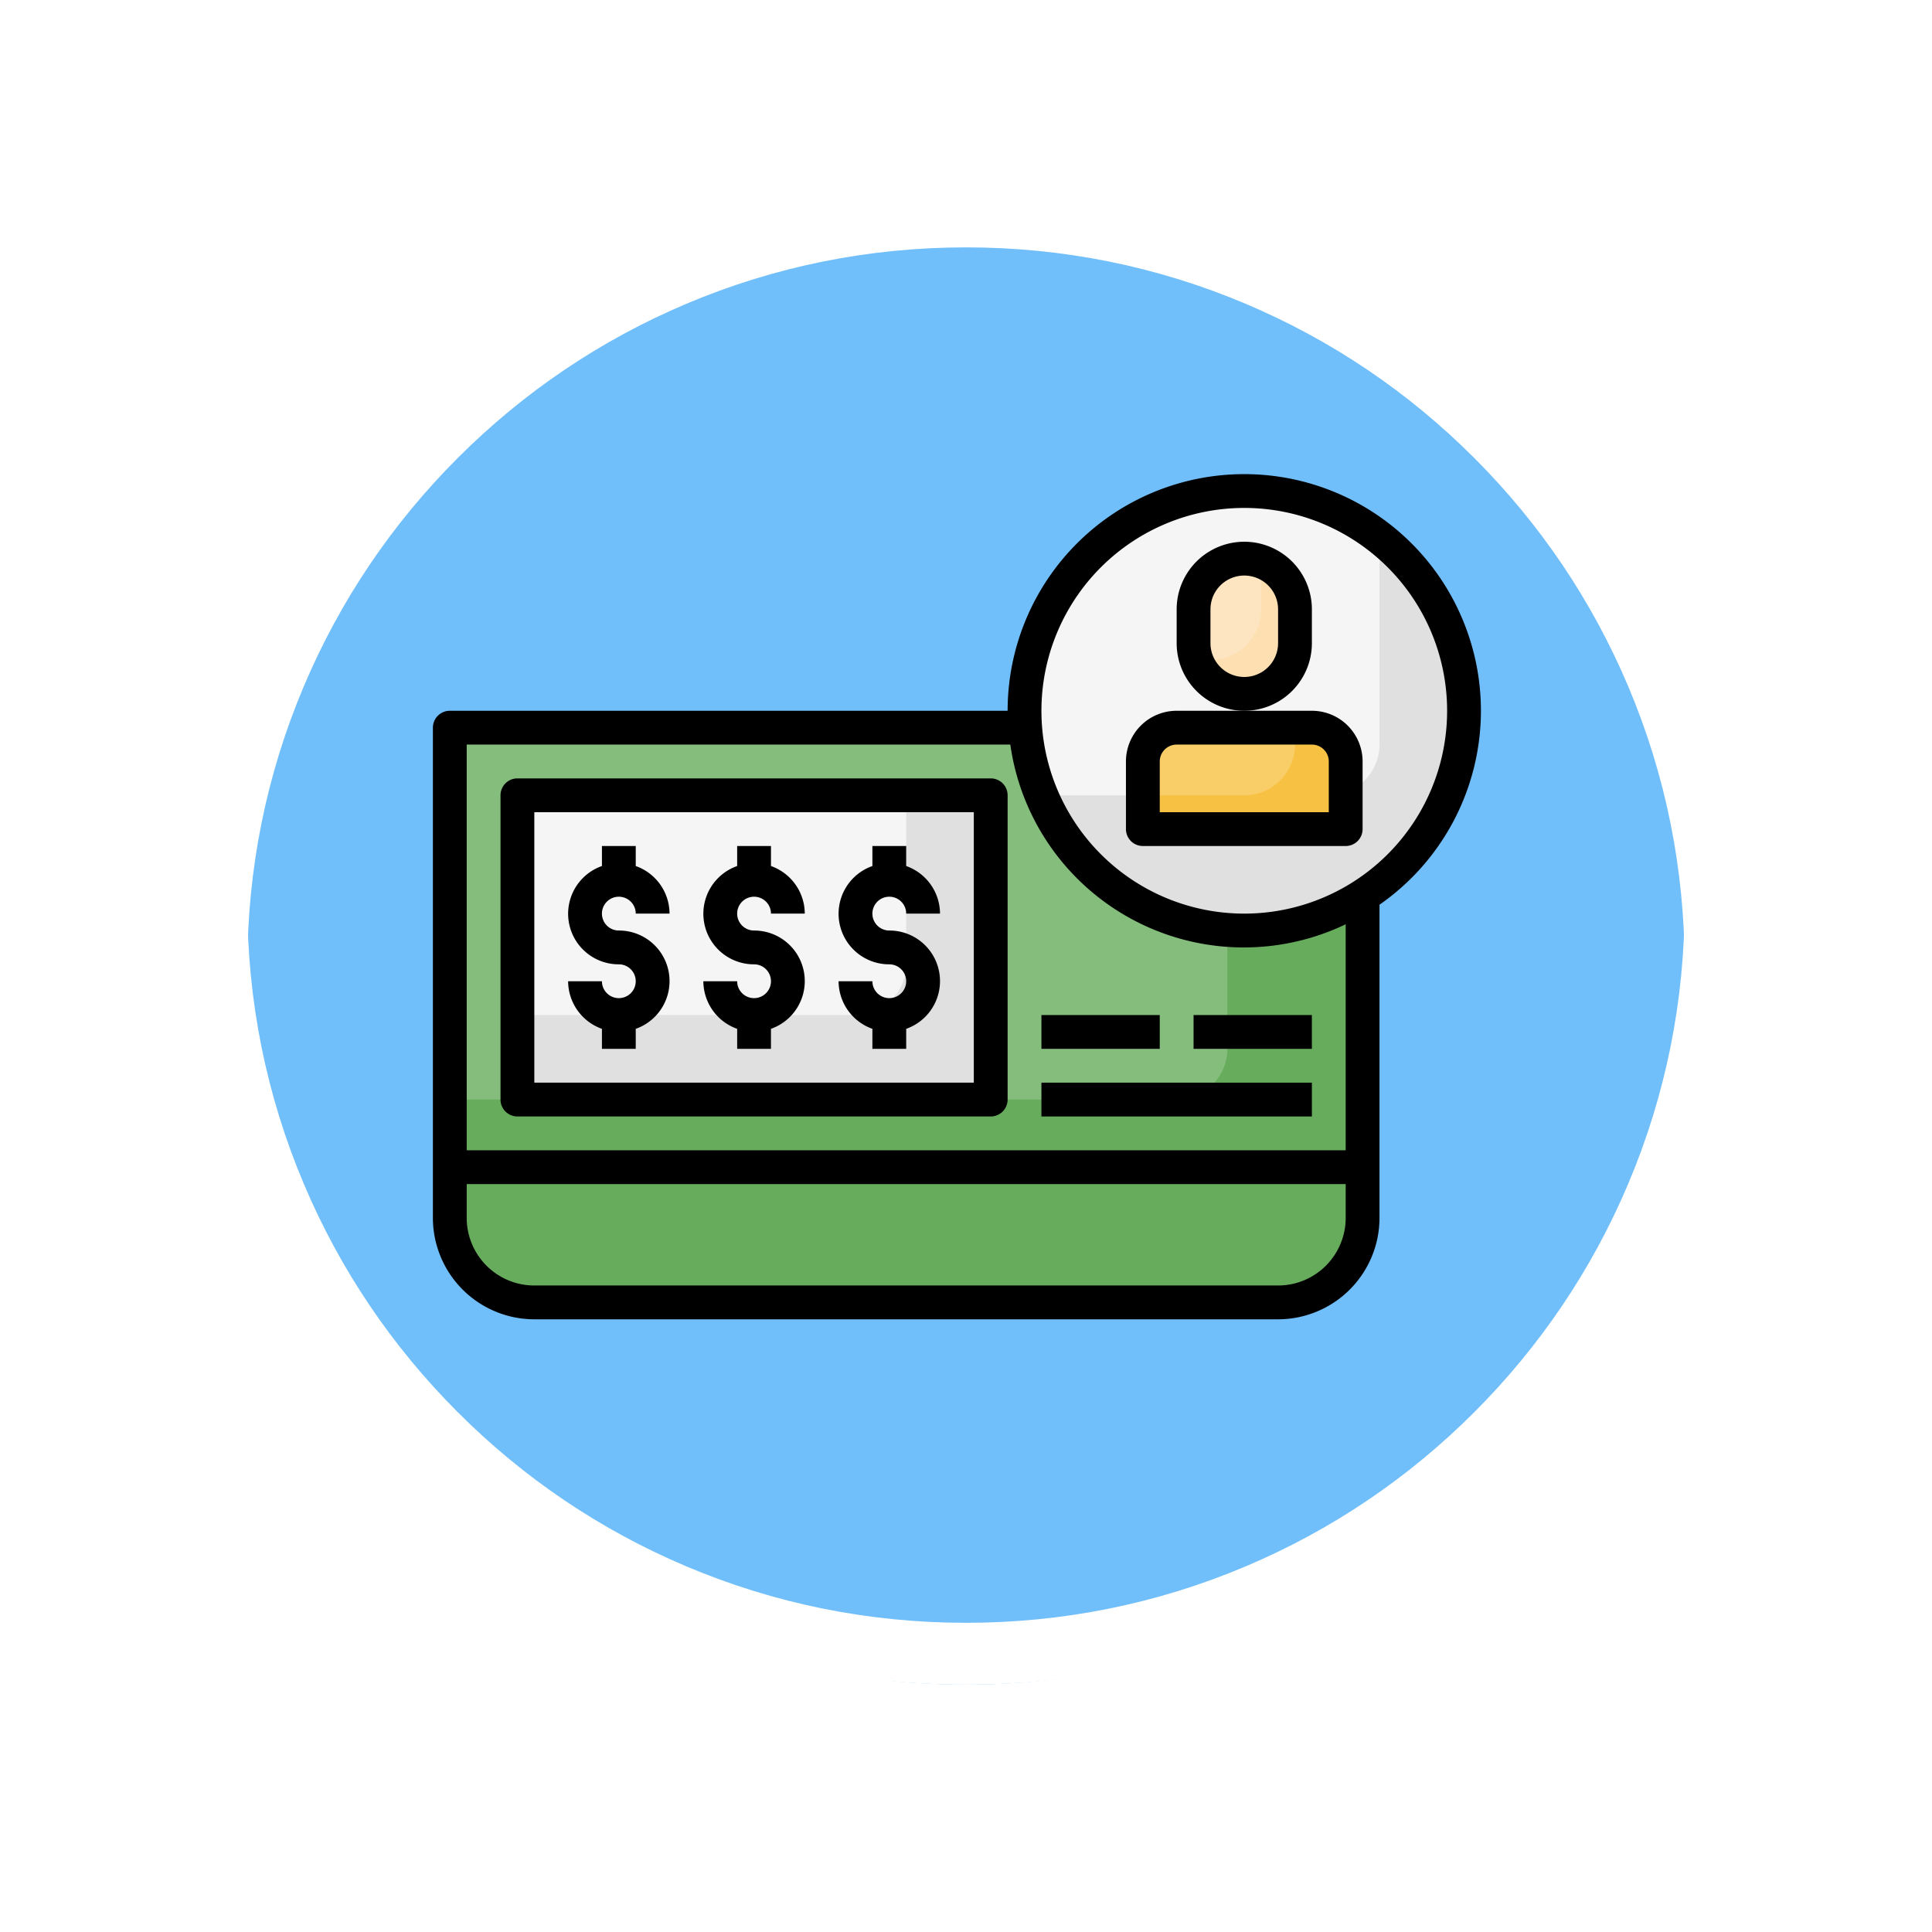 <svg xmlns="http://www.w3.org/2000/svg" xmlns:xlink="http://www.w3.org/1999/xlink" width="93.722" height="93.723" viewBox="0 0 93.722 93.723">
  <defs>
    <filter id="Trazado_874925" x="0" y="0" width="93.722" height="93.723" filterUnits="userSpaceOnUse">
      <feOffset dy="3" input="SourceAlpha"/>
      <feGaussianBlur stdDeviation="3" result="blur"/>
      <feFlood flood-opacity="0.161"/>
      <feComposite operator="in" in2="blur"/>
      <feComposite in="SourceGraphic"/>
    </filter>
  </defs>
  <g id="Grupo_1114779" data-name="Grupo 1114779" transform="translate(-765.051 -13299)">
    <g id="Grupo_1112928" data-name="Grupo 1112928" transform="translate(774.051 13305)">
      <g id="Grupo_1109835" data-name="Grupo 1109835" transform="translate(0 0)">
        <g id="Grupo_1107913" data-name="Grupo 1107913" transform="translate(0 0)">
          <g transform="matrix(1, 0, 0, 1, -9, -6)" filter="url(#Trazado_874925)">
            <g id="Trazado_874925-2" data-name="Trazado 874925" transform="translate(9 6)" fill="#5ab4f9" opacity="0.859">
              <path d="M 37.861 74.223 C 32.952 74.223 28.19 73.261 23.708 71.366 C 19.378 69.534 15.49 66.912 12.15 63.573 C 8.81 60.233 6.188 56.344 4.357 52.014 C 2.461 47.533 1.5 42.771 1.5 37.861 C 1.5 32.952 2.461 28.19 4.357 23.708 C 6.188 19.378 8.81 15.49 12.15 12.15 C 15.49 8.81 19.378 6.188 23.708 4.357 C 28.19 2.461 32.952 1.5 37.861 1.5 C 42.77 1.5 47.532 2.461 52.014 4.357 C 56.344 6.188 60.232 8.81 63.572 12.15 C 66.912 15.49 69.534 19.378 71.365 23.708 C 73.261 28.19 74.222 32.952 74.222 37.861 C 74.222 42.771 73.261 47.533 71.365 52.014 C 69.534 56.344 66.912 60.233 63.572 63.573 C 60.232 66.912 56.344 69.534 52.014 71.366 C 47.532 73.261 42.77 74.223 37.861 74.223 Z" stroke="none"/>
              <path d="M 37.861 3 C 33.153 3 28.588 3.921 24.292 5.738 C 20.142 7.494 16.413 10.008 13.211 13.211 C 10.008 16.413 7.494 20.142 5.738 24.292 C 3.921 28.588 3 33.154 3 37.861 C 3 42.569 3.921 47.134 5.738 51.43 C 7.494 55.581 10.008 59.309 13.211 62.512 C 16.413 65.715 20.142 68.229 24.292 69.984 C 28.588 71.801 33.153 72.723 37.861 72.723 C 42.569 72.723 47.134 71.801 51.43 69.984 C 55.58 68.229 59.309 65.715 62.511 62.512 C 65.714 59.309 68.228 55.581 69.984 51.43 C 71.801 47.134 72.722 42.569 72.722 37.861 C 72.722 33.154 71.801 28.588 69.984 24.292 C 68.228 20.142 65.714 16.413 62.511 13.211 C 59.309 10.008 55.58 7.494 51.43 5.738 C 47.134 3.921 42.569 3 37.861 3 M 37.861 7.62939453125e-06 C 58.771 7.62939453125e-06 75.722 16.951 75.722 37.861 L 75.722 37.861 C 75.722 58.772 58.771 75.723 37.861 75.723 C 16.951 75.723 -7.62939453125e-06 58.772 -7.62939453125e-06 37.861 L -7.62939453125e-06 37.861 C -7.62939453125e-06 16.951 16.951 7.62939453125e-06 37.861 7.62939453125e-06 Z" stroke="none" fill="#fff"/>
            </g>
          </g>
          <g id="Trazado_874923" data-name="Trazado 874923" transform="translate(0 0)" fill="none">
            <path d="M37.861,0A37.861,37.861,0,0,1,75.722,37.861h0A37.861,37.861,0,1,1,0,37.861H0A37.861,37.861,0,0,1,37.861,0Z" stroke="none"/>
            <path d="M 37.861 3 C 33.153 3 28.588 3.921 24.292 5.738 C 20.142 7.494 16.413 10.008 13.211 13.211 C 10.008 16.413 7.494 20.142 5.738 24.292 C 3.921 28.588 3 33.154 3 37.861 C 3 42.569 3.921 47.134 5.738 51.43 C 7.494 55.581 10.008 59.309 13.211 62.512 C 16.413 65.715 20.142 68.229 24.292 69.984 C 28.588 71.801 33.153 72.723 37.861 72.723 C 42.569 72.723 47.134 71.801 51.43 69.984 C 55.58 68.229 59.309 65.715 62.511 62.512 C 65.714 59.309 68.228 55.581 69.984 51.43 C 71.801 47.134 72.722 42.569 72.722 37.861 C 72.722 33.154 71.801 28.588 69.984 24.292 C 68.228 20.142 65.714 16.413 62.511 13.211 C 59.309 10.008 55.58 7.494 51.43 5.738 C 47.134 3.921 42.569 3 37.861 3 M 37.861 7.62939453125e-06 C 58.771 7.62939453125e-06 75.722 16.951 75.722 37.861 L 75.722 37.861 C 75.722 58.772 58.771 75.723 37.861 75.723 C 16.951 75.723 -7.62939453125e-06 58.772 -7.62939453125e-06 37.861 L -7.62939453125e-06 37.861 C -7.62939453125e-06 16.951 16.951 7.62939453125e-06 37.861 7.62939453125e-06 Z" stroke="none" fill="#fff"/>
          </g>
        </g>
      </g>
    </g>
    <g id="Grupo_1114778" data-name="Grupo 1114778" transform="translate(785.051 13315)">
      <path id="Trazado_907823" data-name="Trazado 907823" d="M2,22H46.28V45.78a4.1,4.1,0,0,1-4.1,4.1H6.1A4.1,4.1,0,0,1,2,45.78Z" transform="translate(-0.18 -2.7)" fill="#67ac5c"/>
      <path id="Trazado_907824" data-name="Trazado 907824" d="M2,22V40.04H37.26a2.46,2.46,0,0,0,2.46-2.46V22Z" transform="translate(-0.18 -2.7)" fill="#85bd7d"/>
      <circle id="Elipse_12832" data-name="Elipse 12832" cx="10.5" cy="10.5" r="10.5" transform="translate(30 8)" fill="#e0e0e0"/>
      <path id="Trazado_907825" data-name="Trazado 907825" d="M46.66,8a10.66,10.66,0,0,0-9.84,14.76H50.76a2.46,2.46,0,0,0,2.46-2.46V10.269A10.6,10.6,0,0,0,46.66,8Z" transform="translate(-6.3 -0.18)" fill="#f5f5f5"/>
      <path id="Trazado_907826" data-name="Trazado 907826" d="M6,26H28.96V40.76H6Z" transform="translate(-0.9 -3.42)" fill="#e0e0e0"/>
      <path id="Trazado_907827" data-name="Trazado 907827" d="M6,26V36.66H22.4a2.46,2.46,0,0,0,2.46-2.46V26Z" transform="translate(-0.9 -3.42)" fill="#f5f5f5"/>
      <path id="Trazado_907828" data-name="Trazado 907828" d="M0,0H9.84V3.28A1.64,1.64,0,0,1,8.2,4.92H1.64A1.64,1.64,0,0,1,0,3.28Z" transform="translate(45.28 24.22) rotate(180)" fill="#f7c244"/>
      <rect id="Rectángulo_406656" data-name="Rectángulo 406656" width="5" height="7" rx="2.5" transform="translate(43 18) rotate(180)" fill="#fddfb1"/>
      <path id="Trazado_907829" data-name="Trazado 907829" d="M47.92,25.28a2.46,2.46,0,0,0,2.46-2.46V22H44.64A1.64,1.64,0,0,0,43,23.64v1.64Z" transform="translate(-7.56 -2.7)" fill="#f9ce69"/>
      <path id="Trazado_907830" data-name="Trazado 907830" d="M48.46,12A2.46,2.46,0,0,0,46,14.46V16.1a2.429,2.429,0,0,0,.151.82h.669a2.46,2.46,0,0,0,2.46-2.46V12.151A2.429,2.429,0,0,0,48.46,12Z" transform="translate(-8.1 -0.9)" fill="#fde5c1"/>
      <path id="Trazado_907831" data-name="Trazado 907831" d="M51.02,21H44.46A2.46,2.46,0,0,0,42,23.46v3.28a.82.82,0,0,0,.82.82h9.84a.82.82,0,0,0,.82-.82V23.46A2.46,2.46,0,0,0,51.02,21Zm.82,4.92h-8.2V23.46a.82.82,0,0,1,.82-.82h6.56a.82.82,0,0,1,.82.82Z" transform="translate(-7.38 -2.52)"/>
      <path id="Trazado_907832" data-name="Trazado 907832" d="M51.56,15.92V14.28a3.28,3.28,0,1,0-6.56,0v1.64a3.28,3.28,0,1,0,6.56,0Zm-1.64,0a1.64,1.64,0,1,1-3.28,0V14.28a1.64,1.64,0,0,1,3.28,0Z" transform="translate(-7.92 -0.72)"/>
      <path id="Trazado_907833" data-name="Trazado 907833" d="M51.84,18.48a11.48,11.48,0,1,0-22.96,0H1.82A.82.82,0,0,0,1,19.3V43.08A4.925,4.925,0,0,0,5.92,48H42a4.925,4.925,0,0,0,4.92-4.92V27.888a11.469,11.469,0,0,0,4.92-9.408ZM42,46.36H5.92a3.28,3.28,0,0,1-3.28-3.28V41.44H45.28v1.64A3.28,3.28,0,0,1,42,46.36Zm3.28-6.56H2.64V20.12H29.011A11.437,11.437,0,0,0,45.28,28.837ZM40.36,28.32a9.84,9.84,0,1,1,9.84-9.84A9.84,9.84,0,0,1,40.36,28.32Z"/>
      <path id="Trazado_907834" data-name="Trazado 907834" d="M11.46,36.38a.82.82,0,0,1-.82-.82H9a2.46,2.46,0,0,0,1.64,2.309v.971h1.64v-.971a2.454,2.454,0,0,0-.82-4.769.82.82,0,1,1,.82-.82h1.64a2.46,2.46,0,0,0-1.64-2.309V29H10.64v.971a2.454,2.454,0,0,0,.82,4.769.82.82,0,1,1,0,1.64Z" transform="translate(-1.44 -3.96)"/>
      <path id="Trazado_907835" data-name="Trazado 907835" d="M19.46,36.38a.82.82,0,0,1-.82-.82H17a2.46,2.46,0,0,0,1.64,2.309v.971h1.64v-.971a2.454,2.454,0,0,0-.82-4.769.82.82,0,1,1,.82-.82h1.64a2.46,2.46,0,0,0-1.64-2.309V29H18.64v.971a2.454,2.454,0,0,0,.82,4.769.82.82,0,1,1,0,1.64Z" transform="translate(-2.88 -3.96)"/>
      <path id="Trazado_907836" data-name="Trazado 907836" d="M27.46,36.38a.82.82,0,0,1-.82-.82H25a2.46,2.46,0,0,0,1.64,2.309v.971h1.64v-.971a2.454,2.454,0,0,0-.82-4.769.82.82,0,1,1,.82-.82h1.64a2.46,2.46,0,0,0-1.64-2.309V29H26.64v.971a2.454,2.454,0,0,0,.82,4.769.82.82,0,0,1,0,1.64Z" transform="translate(-4.32 -3.96)"/>
      <path id="Trazado_907837" data-name="Trazado 907837" d="M28.78,25H5.82a.82.82,0,0,0-.82.82V40.58a.82.82,0,0,0,.82.82H28.78a.82.82,0,0,0,.82-.82V25.82A.82.82,0,0,0,28.78,25Zm-.82,14.76H6.64V26.64H27.96Z" transform="translate(-0.72 -3.24)"/>
      <path id="Trazado_907838" data-name="Trazado 907838" d="M37,43H50.12v1.64H37Z" transform="translate(-6.48 -6.48)"/>
      <path id="Trazado_907839" data-name="Trazado 907839" d="M37,39h5.74v1.64H37Z" transform="translate(-6.48 -5.76)"/>
      <path id="Trazado_907840" data-name="Trazado 907840" d="M46,39h5.74v1.64H46Z" transform="translate(-8.1 -5.76)"/>
    </g>
  </g>
</svg>
